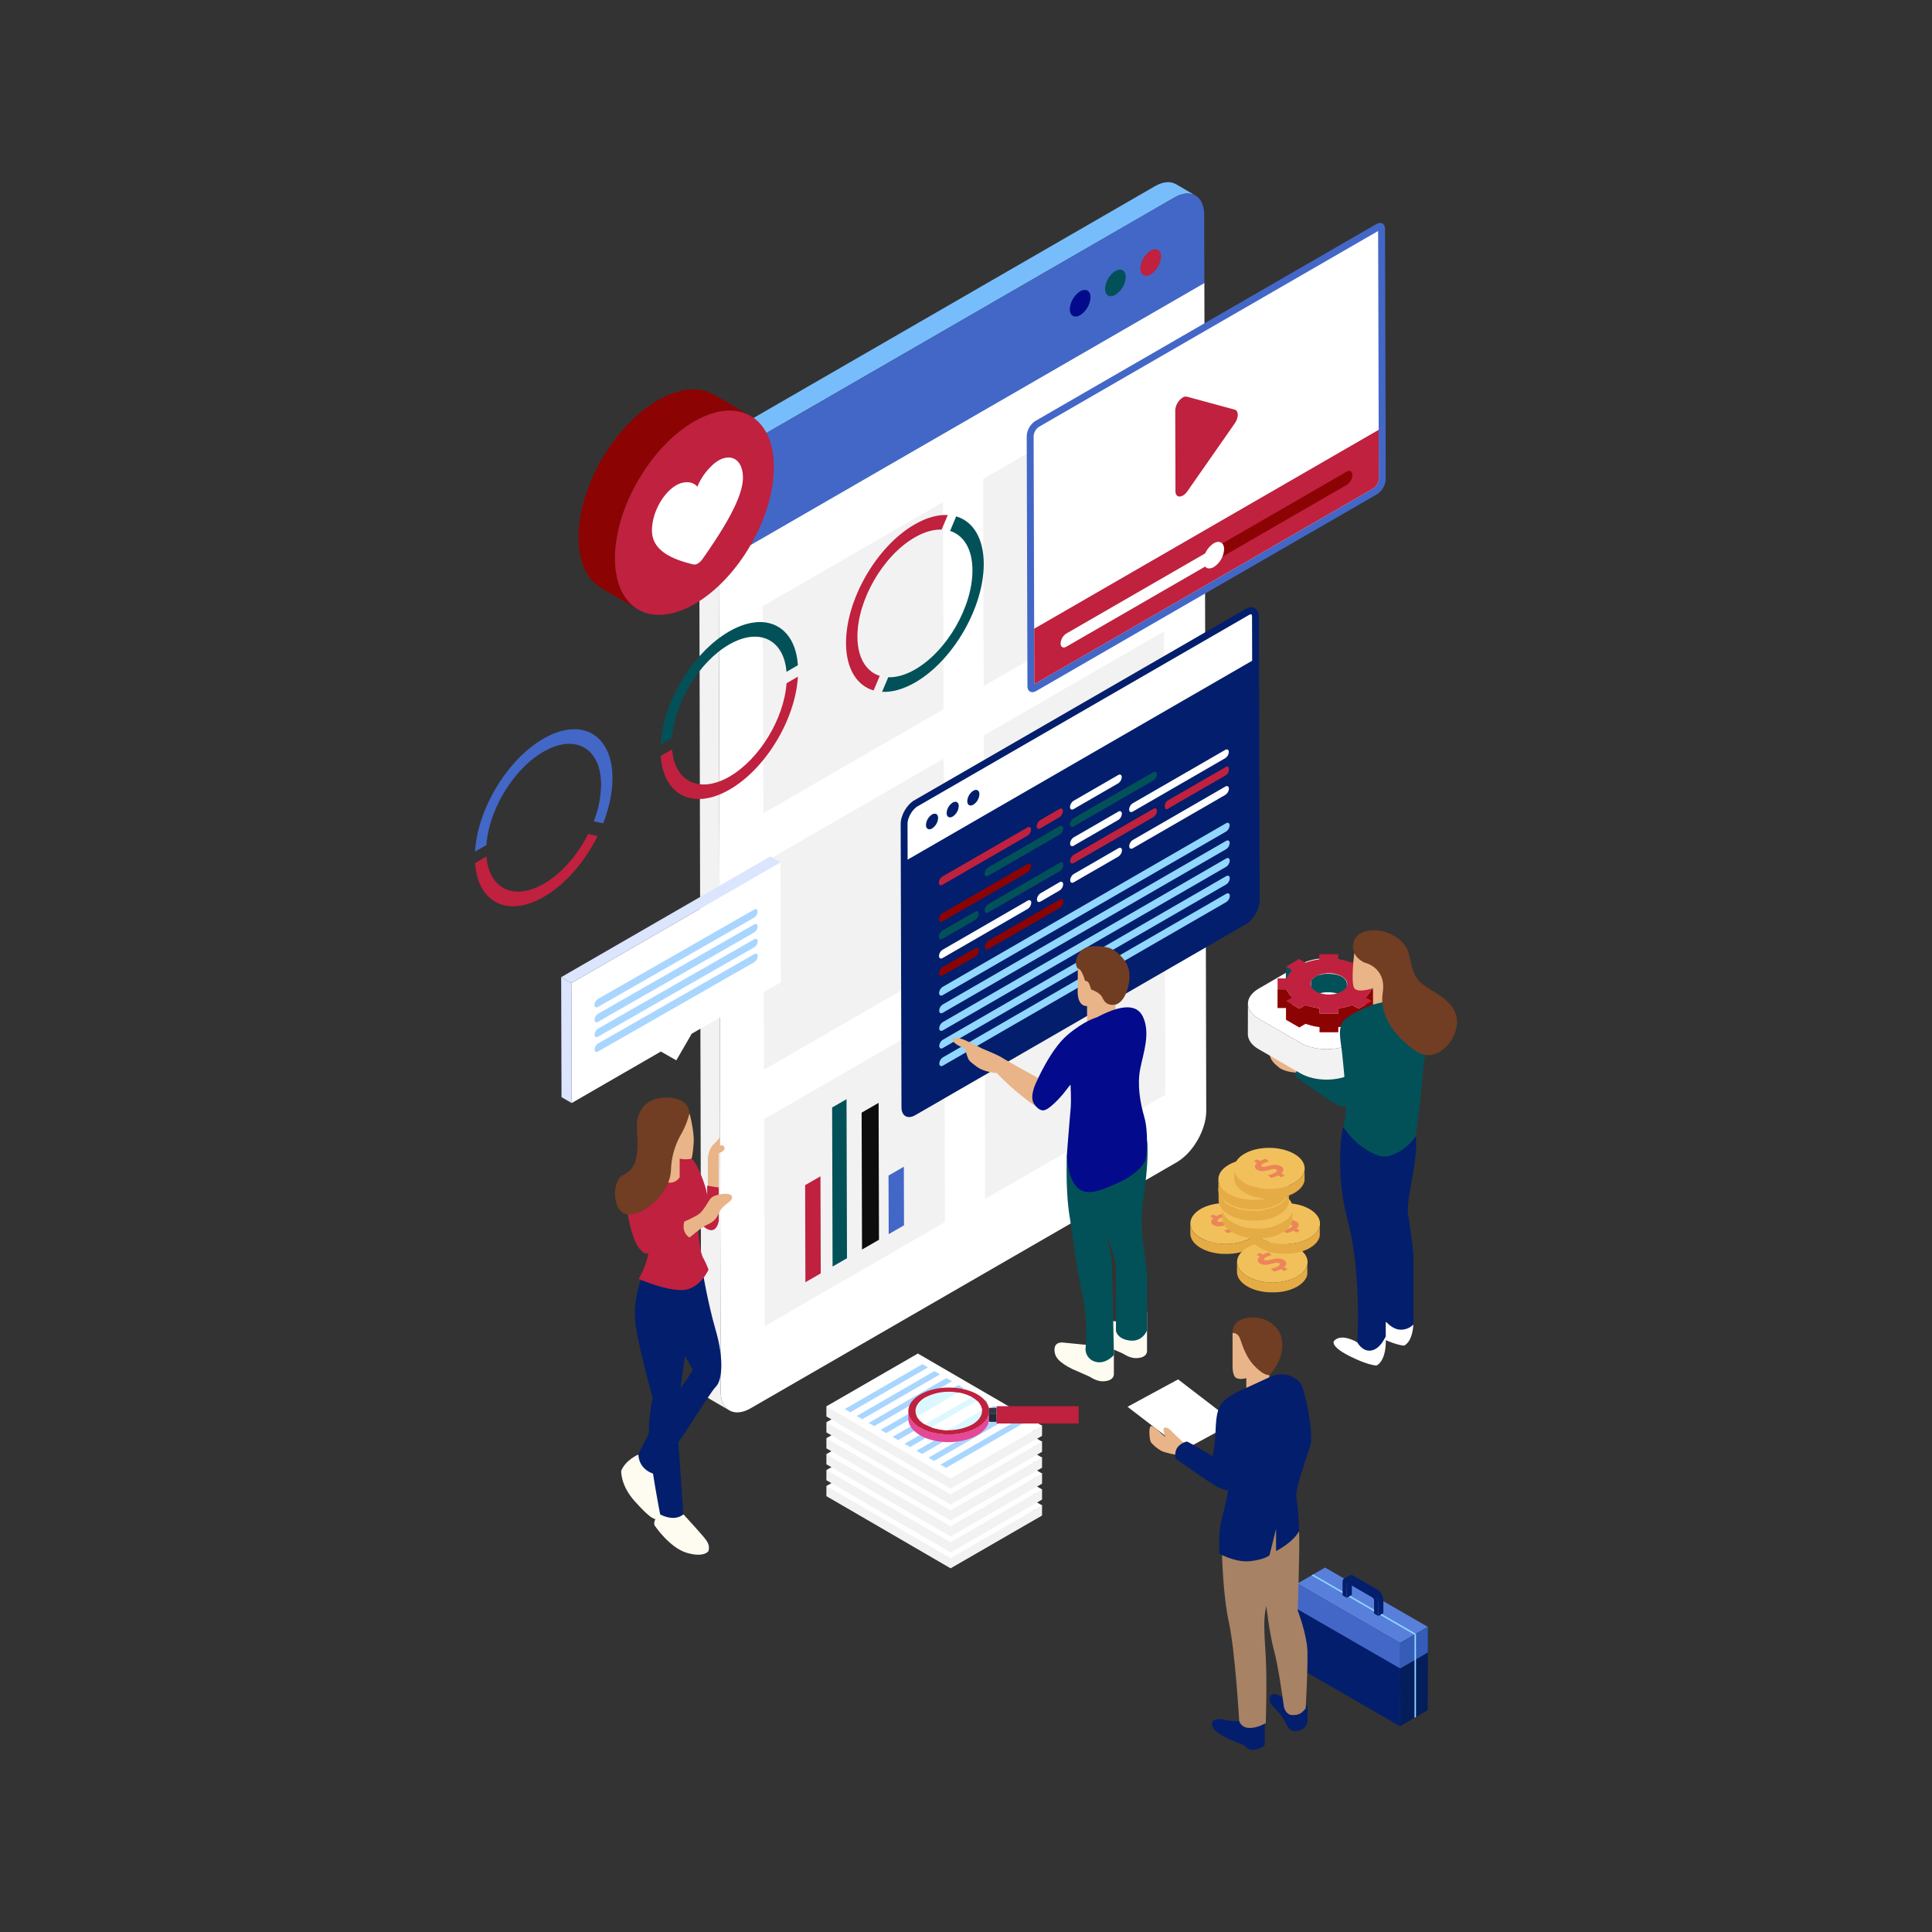 <svg id="Layer_1" data-name="Layer 1" xmlns="http://www.w3.org/2000/svg" viewBox="0 0 1400 1400"><rect x="0" y="0" width="1400" height="1400" fill="#333333" stroke="none"/><defs><style>.cls-1{fill:#031e6c;}.cls-2{fill:#5880db;}.cls-3{fill:#041d5b;}.cls-4{fill:#92d7fe;}.cls-5{fill:#4367c7;}.cls-6{fill:#355db7;}.cls-7{fill:#f2f2f2;}.cls-8{fill:#fff;}.cls-9{fill:#77bdfb;}.cls-10{fill:#030a8c;}.cls-11{fill:#025159;}.cls-12{fill:#bf213e;}.cls-13{fill:#8c0303;}.cls-14{fill:#e9b488;}.cls-15{fill:#fefbf0;}.cls-16{fill:#713d22;}.cls-17{fill:#713d23;}.cls-18{isolation:isolate;}.cls-19{fill:#2cc4a7;}.cls-20{fill:#a78264;}.cls-21{fill:#dce5fe;}.cls-22{fill:#a9d6ff;}.cls-23{fill:#0d0d0d;}.cls-24{fill:#313747;}.cls-25{fill:#232935;}.cls-26{fill:#e54897;}.cls-27{fill:#dcf8ff;}.cls-28{fill:#e5ac45;}.cls-29{fill:#f2c05b;}.cls-30{fill:#ec8659;}</style></defs><title>web-development</title><polygon class="cls-1" points="940.11 1147.56 939.94 1207.84 1014.49 1250.88 1014.66 1190.6 940.11 1147.56"/><polygon class="cls-2" points="940.11 1147.56 960.18 1135.9 1034.73 1178.94 1014.66 1190.6 940.11 1147.56"/><polygon class="cls-3" points="1014.66 1190.6 1034.73 1178.94 1034.56 1239.22 1014.49 1250.88 1014.66 1190.6"/><polygon class="cls-4" points="951.53 1140.92 950.47 1141.54 1025.02 1184.58 1026.08 1183.96 951.53 1140.92"/><polygon class="cls-5" points="940.11 1147.56 940.06 1166.02 940.11 1166.01 1014.61 1209.02 1014.66 1190.6 940.11 1147.56"/><polygon class="cls-6" points="1014.66 1209.05 1034.68 1197.42 1034.73 1178.94 1014.66 1190.6 1014.61 1209.1 1014.66 1209.05"/><path class="cls-3" d="M1014.5,1247.56v3.32l0,0v-3.25Z"/><polygon class="cls-4" points="1025.02 1244.76 1026.08 1244.14 1026.08 1183.96 1025.02 1184.58 1025.02 1244.76"/><path class="cls-1" d="M994.5,1154.13a9.28,9.28,0,0,1,4.2,7.28l0,9.56-3-1.74,0-9.56a2.67,2.67,0,0,0-1.2-2.08l-17.42-10.06c-.66-.38-1.21-.07-1.21.69l0,9.56-3-1.74,0-9.56c0-2.67,1.9-3.75,4.23-2.41Z"/><path class="cls-1" d="M998.24,1152l-17.42-10.06a3,3,0,0,0-3-.29l-3.74,2.18a3,3,0,0,1,3,.29l2.48,1.43-3.35,2a.85.85,0,0,0-.35.77l0,9.56,3.75-2.18,0-9.55a1.09,1.09,0,0,1,.09-.47l14.8,8.55a9.28,9.28,0,0,1,4.2,7.28l0,9.56,3.74-2.18,0-9.56A9.26,9.26,0,0,0,998.24,1152Z"/><path class="cls-7" d="M522.22,1008.15l-1.49-649.46-14.1-8.19,1.5,649.46c0,6.82,2.42,11.62,6.3,13.87l14.1,8.19C524.65,1019.77,522.24,1015,522.22,1008.15Z"/><path class="cls-8" d="M520.73,358.69l.14,49.46L872.73,205l1.36,600c0,13.71-9.61,30.43-21.55,37.31L543.9,1020.52c-11.93,6.89-21.64,1.35-21.68-12.37Z"/><path class="cls-9" d="M858.64,196.81l-337.82,195-.09-33.16c0-13.72,9.6-30.43,21.54-37.32L850.91,143.18c6-3.47,11.44-3.79,15.37-1.5l-14.09-8.2c-3.93-2.28-9.37-2-15.38,1.51L528.17,313.18c-11.93,6.89-21.58,23.6-21.54,37.32l.14,49.46,14.1,8.19L872.73,205Z"/><path class="cls-5" d="M850.91,143.18c11.93-6.89,21.64-1.36,21.68,12.36l.14,49.47L520.87,408.15l-.14-49.46c0-13.72,9.6-30.43,21.54-37.32Z"/><path class="cls-10" d="M782.7,211.14c4.14-2.39,7.5-.46,7.52,4.29a16.46,16.46,0,0,1-7.47,12.93c-4.13,2.39-7.5.47-7.52-4.28A16.51,16.51,0,0,1,782.7,211.14Z"/><path class="cls-11" d="M808.24,196.4c4.14-2.39,7.5-.47,7.52,4.28a16.43,16.43,0,0,1-7.47,12.93c-4.14,2.39-7.51.48-7.52-4.27A16.48,16.48,0,0,1,808.24,196.4Z"/><path class="cls-12" d="M833.78,181.65c4.14-2.39,7.51-.47,7.52,4.29a16.46,16.46,0,0,1-7.47,12.93c-4.14,2.39-7.51.48-7.52-4.28A16.48,16.48,0,0,1,833.78,181.65Z"/><polygon class="cls-7" points="683.82 549.7 684.24 699.76 553.65 775.16 553.23 625.1 683.82 549.7"/><polygon class="cls-7" points="683.29 363.88 683.72 513.94 553.13 589.34 552.7 439.28 683.29 363.88"/><polygon class="cls-7" points="842.98 271.69 843.41 421.74 712.82 497.14 712.39 347.08 842.98 271.69"/><polygon class="cls-7" points="843.51 457.5 843.93 607.56 713.35 682.96 712.92 532.9 843.51 457.5"/><polygon class="cls-7" points="684.34 735.52 684.77 885.58 554.18 960.97 553.75 810.92 684.34 735.52"/><polygon class="cls-7" points="844.03 643.33 844.46 793.38 713.87 868.77 713.45 718.72 844.03 643.33"/><path class="cls-1" d="M902.23,441.49c5.53-3.19,10-.63,10,5.71l.58,205.26c0,6.35-4.45,14.09-10,17.28L663.24,808.09c-5.52,3.19-10,.63-10-5.72l-.58-205.26c0-6.34,4.44-14.07,10-17.26Z"/><path class="cls-8" d="M907.27,447.22a4.07,4.07,0,0,0-.4-2.09h-.15a4.28,4.28,0,0,0-2,.7L665.09,584.18c-4,2.3-7.48,8.34-7.46,12.92l.07,25.83L907.36,478.79Z"/><path class="cls-8" d="M887.89,570c1.45-.84,2.62-.17,2.62,1.49a5.75,5.75,0,0,1-2.6,4.52l-67,38.67c-1.44.83-2.61.16-2.62-1.5a5.73,5.73,0,0,1,2.61-4.51Z"/><path class="cls-8" d="M887.81,543.42c1.45-.84,2.62-.16,2.63,1.49a5.75,5.75,0,0,1-2.61,4.52l-67,38.68c-1.44.83-2.62.15-2.62-1.5a5.74,5.74,0,0,1,2.6-4.52Z"/><path class="cls-8" d="M810.39,614.69c1.44-.83,2.62-.17,2.63,1.5a5.79,5.79,0,0,1-2.61,4.51l-32.28,18.63c-1.44.83-2.61.17-2.62-1.49a5.75,5.75,0,0,1,2.61-4.52Z"/><path class="cls-12" d="M835.76,586.09c1.45-.84,2.62-.16,2.63,1.49a5.75,5.75,0,0,1-2.61,4.52l-57.69,33.31c-1.44.83-2.61.15-2.62-1.5a5.75,5.75,0,0,1,2.61-4.52Z"/><path class="cls-8" d="M767.77,639.29c1.45-.83,2.63-.16,2.63,1.5a5.73,5.73,0,0,1-2.61,4.51l-13.76,8c-1.45.83-2.62.17-2.62-1.49a5.74,5.74,0,0,1,2.6-4.52Z"/><path class="cls-4" d="M888.55,647.68c1.44-.83,2.62-.17,2.63,1.5a5.79,5.79,0,0,1-2.61,4.51L683.29,772.2c-1.44.83-2.61.17-2.62-1.49a5.75,5.75,0,0,1,2.61-4.52Z"/><path class="cls-11" d="M835.69,559.57c1.45-.84,2.62-.17,2.62,1.48a5.71,5.71,0,0,1-2.61,4.52L778,598.88c-1.44.83-2.62.16-2.62-1.5a5.72,5.72,0,0,1,2.6-4.51Z"/><path class="cls-4" d="M888.51,634.91c1.45-.84,2.63-.17,2.63,1.49a5.76,5.76,0,0,1-2.61,4.51L683.26,759.43c-1.45.83-2.62.16-2.62-1.49a5.72,5.72,0,0,1,2.6-4.52Z"/><path class="cls-4" d="M888.48,622.13c1.44-.83,2.62-.17,2.62,1.49a5.71,5.71,0,0,1-2.61,4.52L683.22,746.66c-1.44.83-2.61.16-2.62-1.5a5.75,5.75,0,0,1,2.6-4.51Z"/><path class="cls-13" d="M768,651.81c1.44-.83,2.61-.16,2.62,1.5a5.75,5.75,0,0,1-2.6,4.51l-51.71,29.85c-1.45.84-2.62.17-2.62-1.49a5.75,5.75,0,0,1,2.6-4.52Z"/><path class="cls-4" d="M888.44,609.36c1.44-.83,2.62-.17,2.63,1.49a5.76,5.76,0,0,1-2.61,4.52L683.19,733.88c-1.45.84-2.62.17-2.62-1.5a5.75,5.75,0,0,1,2.6-4.51Z"/><path class="cls-4" d="M888.4,596.59c1.45-.84,2.63-.17,2.63,1.49a5.78,5.78,0,0,1-2.61,4.52L683.15,721.11c-1.44.83-2.62.16-2.62-1.5a5.74,5.74,0,0,1,2.6-4.51Z"/><path class="cls-11" d="M767.87,625.28c1.45-.83,2.62-.16,2.62,1.5a5.75,5.75,0,0,1-2.6,4.52l-51.71,29.85c-1.44.83-2.61.16-2.62-1.5a5.73,5.73,0,0,1,2.61-4.51Z"/><path class="cls-13" d="M706.68,687.18c1.45-.83,2.62-.17,2.63,1.5a5.75,5.75,0,0,1-2.61,4.51l-23.59,13.62c-1.44.84-2.62.17-2.62-1.49a5.74,5.74,0,0,1,2.6-4.52Z"/><path class="cls-8" d="M744.67,652.64c1.44-.84,2.61-.17,2.62,1.5a5.73,5.73,0,0,1-2.61,4.5l-61.61,35.58c-1.44.83-2.61.16-2.62-1.5a5.73,5.73,0,0,1,2.61-4.51Z"/><path class="cls-11" d="M767.8,598.76c1.44-.83,2.61-.16,2.62,1.49a5.75,5.75,0,0,1-2.6,4.52l-51.71,29.85c-1.45.84-2.62.17-2.62-1.5a5.75,5.75,0,0,1,2.6-4.51Z"/><path class="cls-11" d="M706.61,660.65c1.45-.83,2.62-.16,2.62,1.5a5.74,5.74,0,0,1-2.61,4.52L683,680.29c-1.44.83-2.61.16-2.62-1.5a5.76,5.76,0,0,1,2.61-4.52Z"/><path class="cls-13" d="M744.59,626.11c1.45-.84,2.62-.16,2.62,1.5a5.74,5.74,0,0,1-2.6,4.51L683,667.69c-1.45.84-2.62.16-2.62-1.5a5.74,5.74,0,0,1,2.6-4.51Z"/><path class="cls-12" d="M744.52,599.59c1.44-.84,2.61-.17,2.62,1.5a5.73,5.73,0,0,1-2.61,4.5l-61.61,35.58c-1.44.83-2.61.16-2.62-1.5a5.73,5.73,0,0,1,2.61-4.51Z"/><path class="cls-8" d="M810.32,588.16c1.44-.83,2.62-.16,2.62,1.5a5.74,5.74,0,0,1-2.61,4.52l-32.27,18.63c-1.44.83-2.62.16-2.62-1.5a5.75,5.75,0,0,1,2.6-4.52Z"/><path class="cls-8" d="M810.24,561.64c1.44-.83,2.62-.17,2.63,1.5a5.79,5.79,0,0,1-2.61,4.51L778,586.28c-1.44.83-2.61.17-2.62-1.49a5.75,5.75,0,0,1,2.61-4.52Z"/><path class="cls-12" d="M888.37,555.71c1.16-.66,2.1-.12,2.1,1.21v1.19a4.64,4.64,0,0,1-2.09,3.63L846.18,586.1c-1.16.68-2.1.14-2.11-1.2v-1.19a4.63,4.63,0,0,1,2.09-3.63Z"/><path class="cls-12" d="M767.62,586.24c1.45-.83,2.62-.16,2.63,1.5a5.73,5.73,0,0,1-2.61,4.51l-13.77,8c-1.44.83-2.61.17-2.62-1.49a5.75,5.75,0,0,1,2.61-4.52Z"/><path class="cls-14" d="M751.1,802.11a189.54,189.54,0,0,1-28.82-24.54s-9.08-.55-14.58-4.68-5.5-4.4-6.32-6.33-2.2-6.87-2.2-6.87-6.6-2.2-8.53-5.23,3.58-2.75,7.7-1.1S712.1,760,712.1,760s11,4.4,14.31,6.6,31.35,17.61,31.35,17.61Z"/><path class="cls-15" d="M789.61,974.77s-12-1.13-19.11-1.88c0,0-6-1-6.36,4.56s3,9.66,12.73,14.52l12.74,5.61s4.82,3.36,9.31,3.36,7.85-1.49,8.23-4.86v-28.8Z"/><path class="cls-15" d="M813.64,958s-12-1.14-19.11-1.88c0,0-6-1-6.35,4.55s3,9.66,12.73,14.52l12.73,5.61s4.83,3.36,9.32,3.36,7.85-1.49,8.22-4.86V950.46Z"/><path class="cls-11" d="M776.85,837.52l-3.74-.74S772,862.21,775,880.9s4.87,35.91,9.35,57.22a132.24,132.24,0,0,1,2.25,39.27,9.53,9.53,0,0,0,7.1,9.35c7.48,2.24,13.47-4.86,13.47-4.86s-1.13-58.72-1.5-66.2-4.11-20.19-4.11-20.19a87.92,87.92,0,0,1,7.1,21.69V964.3s.75,6,10.1,7.11,12.44-7.48,12.44-7.48v-40s-1.41-12.78-3-24.53a105,105,0,0,1,.13-29.47c2-13.32,4.13-32.33,2.88-43.23C829.21,826.3,776.85,837.52,776.85,837.52Z"/><path class="cls-14" d="M781,701.77V716s-1.5,13.09,6.73,13.09v11.22h20.57V728l-17.58-29.17-9.83-2.62Z"/><path class="cls-16" d="M781,701.77s1.12,0,2.61,2.25a27.62,27.62,0,0,1,2.62,6.73s2.25-.38,3.37,3l1.12,3.36s6.36,1.87,8.23,6,4.86,5.61,9.35,4.86c0,0,4.48-.75,7.48-7.85s4.86-17.58-1.87-25.43-10.85-9-21.69-9S777.24,697.37,781,701.77Z"/><path class="cls-10" d="M794.56,737.3s-8.73,2.24-21.07,12.71-22.44,34-22.44,34-4.86,9.35-2.24,15c0,0,3,5.61,7.1,5.61s12.82-9.72,15.39-13.08,4.43-5.61,4.43-5.61.75,11.21,0,18.69-2.62,32.17-2.62,32.17.16,16.82,7.75,23.93,19.93.37,29.65-3.74,16.46-10.84,18.7-14.58,3-22.44,0-32.91-5.24-23.19-3-34.78,7.48-25.43,2.24-37.4S808.82,729.85,794.56,737.3Z"/><path class="cls-1" d="M675.38,590.23c2.42-1.39,4.39-.27,4.4,2.52a9.64,9.64,0,0,1-4.37,7.57c-2.43,1.4-4.4.28-4.41-2.5A9.64,9.64,0,0,1,675.38,590.23Z"/><path class="cls-1" d="M690.34,581.6c2.43-1.4,4.4-.28,4.41,2.51a9.65,9.65,0,0,1-4.38,7.57c-2.42,1.4-4.4.28-4.4-2.5A9.62,9.62,0,0,1,690.34,581.6Z"/><path class="cls-1" d="M705.31,573c2.42-1.4,4.4-.28,4.4,2.51a9.62,9.62,0,0,1-4.37,7.57c-2.43,1.4-4.4.28-4.41-2.5A9.61,9.61,0,0,1,705.31,573Z"/><path class="cls-12" d="M578.2,490.32C576.44,521.09,555,557,528.63,572.18s-47.94,4.2-49.87-24.45L487,543c1.9,23.43,19.81,32.33,41.59,19.76s39.59-42.1,41.35-67.64Z"/><path class="cls-11" d="M528.3,457.61c26.33-15.19,48-4.19,49.88,24.45l-8.26,4.76c-1.89-23.43-19.81-32.33-41.59-19.76S488.75,509.16,487,534.7l-8.25,4.77C480.5,508.7,502,472.81,528.3,457.61Z"/><path class="cls-12" d="M662.81,380c8.7-5,16.88-7.18,24-6.79l-4.47,10.55c-5.82-.2-12.47,1.61-19.52,5.68-23,13.28-41.57,45.46-41.5,71.87,0,15.35,6.39,25.37,16.19,28.47l-4.46,10.56c-12.07-3.51-19.9-15.6-20-34.28C613,434.39,635.28,395.85,662.81,380Z"/><path class="cls-11" d="M692.87,374.18c12.07,3.51,19.9,15.6,20,34.28.09,31.63-22.15,70.16-49.68,86.06-8.71,5-16.89,7.18-24,6.79l4.46-10.55c5.83.2,12.47-1.61,19.53-5.69,23-13.27,41.57-45.45,41.49-71.87,0-15.35-6.38-25.36-16.19-28.46Z"/><path class="cls-12" d="M352.51,620.63c1.9,23.42,19.81,32.33,41.59,19.75,13-7.48,24.52-21,32.12-36l6.82,1.43c-9.1,18.42-23.14,35-38.91,44.07-26.33,15.2-47.95,4.2-49.87-24.44Z"/><path class="cls-5" d="M393.8,535.27c27.53-15.89,49.92-3.13,50,28.5,0,10.54-2.42,21.85-6.72,32.83l-6.82-1.43a75.36,75.36,0,0,0,5.32-26.65c-.07-26.42-18.77-37.08-41.76-23.8-21.78,12.57-39.59,42.1-41.34,67.64l-8.26,4.76C346,586.35,367.48,550.47,393.8,535.27Z"/><path class="cls-14" d="M523.06,830l-1.45-.08v-6.14s0,1.08-4.33,5.24-4.35,10.83-4.35,10.83v23l7.89-1.63V835.55s3.37-.87,4.07-2.8l0-.06A2,2,0,0,0,523.06,830Z"/><path class="cls-15" d="M462.61,1054s-9.09,3.7-12.45,11.77c0,0-.73,10.43,9.9,22.21s15,14.92,18.86,12-1.85-24.42-1.85-24.42l-3-10.77Z"/><path class="cls-15" d="M492.66,1096l2.58,1.34s11.11,12.12,14.47,16.15,4.71,6.4,3.7,10.44c0,0-3,5-15.62,1.34s-23.41-19.85-23.41-19.85-2-3.7,4-8.08Z"/><path class="cls-1" d="M509,920.7s4,23.89,9.76,43.74,4.71,35.67,0,40.38-23.56,36.68-29.61,43.07-13.8,20.53-13.8,20.53-12.11-2-12.78-14.47c0,0,11.75-25.41,24.72-41S502,992.37,502,992.37s-17.28-27.72-19.85-43.74,5.21-24.23,5.21-24.23Z"/><path class="cls-1" d="M464.49,927.42s-6.26,15.49-3.9,32.65S473,1013,473,1013a116.73,116.73,0,0,0-2.36,35.92c1.95,18.69,7.74,48.45,7.74,48.45s9.76,5.72,16.82,0c0,0-4.71-65.95-5-73.69a43.28,43.28,0,0,1,2.46-15.14s6.29-39.7,4.94-45.76-8.41-42.06-8.41-42.06Z"/><path class="cls-12" d="M490.2,837.69s7.48-1.45,11,1.92,6.52,10.55,8.88,17.38,2.36,9.53,2.36,9.53v-7.4s5,1,8.41,1.35v24.22s-1,7.07-5.72,6.73-9.59-7.4-9.59-7.4.84,21.54,3.87,27.26a64.42,64.42,0,0,1,4,8.75s-6.39,14.8-19.51,14.8-31-8.08-31-8.08,6.26-11.44,6.83-18.84c0,0-1.78,2.69-6.83-3.7s-10.57-29.73-8.75-42.73c0,0,1.34-7.59,17.5-16.49C471.69,845,490.08,846.76,490.2,837.69Z"/><path class="cls-14" d="M499.62,896.79s7-5.77,10.27-7.94,8-2.54,10.93-9.58,10.19-8.13,9.65-11.93-10.84-2.16-14.27,0-5.06,10-11.57,13.59-8.67,4.12-8.67,4.12S493.16,892.45,499.62,896.79Z"/><path class="cls-14" d="M499.62,806.63s3.7,13.46,3,22.21-1.48,10.77-1.48,10.77a20.87,20.87,0,0,1-8.62,0v13.45s-3,5.05-8.75,3.71S471.69,845,471.69,845a15.63,15.63,0,0,0,5.05-13.18s-5.39,1.07-6.73-6,3.36-7.74,7.4-2.69C477.41,823.12,495.58,817.06,499.62,806.63Z"/><path class="cls-17" d="M499.57,806.84l.05-.21a10.94,10.94,0,0,0-6.73-9.42c-6.73-3-21.2-3.37-27.59,6s-2.69,17.39-3.37,28.55-3,15.87-10.77,19.91-7.73,26.92,3.37,28.26,31.14-14.13,31.72-32.64a55.29,55.29,0,0,1,7.21-25.22A59.42,59.42,0,0,0,499.57,806.84Z"/><path class="cls-5" d="M997.27,162.41c3.52-2,6.37-.4,6.38,3.64l.51,181.12a14,14,0,0,1-6.34,11L750.9,500.71c-3.51,2-6.36.4-6.38-3.64L744,316a14,14,0,0,1,6.34-11Z"/><path class="cls-8" d="M749,315.94a9.18,9.18,0,0,1,3.84-6.64l245.8-141.91.51,179.8a9,9,0,0,1-3.84,6.63L749.52,495.74Z"/><path class="cls-12" d="M749.41,455.59l.11,40.15,245.8-141.92a9,9,0,0,0,3.84-6.63l-.1-35.73Z"/><path class="cls-12" d="M857,288.08a4.24,4.24,0,0,1,3.19-.61l34.53,9.37c2.93.79,2.94,5.81,0,10L860.41,356a10.35,10.35,0,0,1-3.19,3.06c-2.79,1.62-5.42.59-5.43-3.08l-.08-29.26-.08-29.26A11.88,11.88,0,0,1,857,288.08Z"/><path class="cls-13" d="M975.82,341.81c2.31-1.33,4.18-.26,4.18,2.39a9.15,9.15,0,0,1-4.15,7.19L772.75,468.65c-2.3,1.33-4.18.27-4.19-2.38a9.19,9.19,0,0,1,4.16-7.2Z"/><path class="cls-8" d="M883.53,400.68a3.23,3.23,0,0,0-4.84-2.79l-106,61.18a9.19,9.19,0,0,0-4.16,7.2c0,2.65,1.89,3.71,4.19,2.38l107.3-61.95a7,7,0,0,0,3.48-6Z"/><path class="cls-8" d="M879.53,393.7c4.13-2.39,7.49-.48,7.5,4.27a16.39,16.39,0,0,1-7.45,12.91c-4.13,2.39-7.49.47-7.5-4.27A16.39,16.39,0,0,1,879.53,393.7Z"/><path class="cls-14" d="M987.66,759s-8.23-.33-12.45-3.73-6.12-5.49-6.9-10.23,1.45-7.39,3.12-7.81,6,6.87,7.73,7.27-1.31-3.61.91-5.09,7.8,7.93,16.57,13.74S987.66,759,987.66,759Z"/><path class="cls-14" d="M939.21,777.24s-8.24-.34-12.46-3.74-6.12-5.49-6.9-10.23,1.45-7.39,3.12-7.8,6,6.86,7.73,7.26-1.31-3.61.91-5.09,7.8,7.93,16.57,13.75S939.21,777.24,939.21,777.24Z"/><path class="cls-11" d="M972.69,741s-3.28,8.41-5.21,22.87l-1.93,14.46-16.69-9.66s-10.3,2.47-10,11.58c0,0,18.09,13,24.06,16.6s9.72,7.79,14.81,2,9.34-25.1,9.22-27.46S972.69,741,972.69,741Z"/><g class="cls-18"><path class="cls-8" d="M1010.21,716.42c10.45,6,10.5,15.8.12,21.84L980.2,755.77c-10.38,6-27.25,6-37.7,0l-30.33-17.51c-10.44-6-10.5-15.81-.12-21.84l30.13-17.51c10.38-6,27.26-6,37.7,0Z"/><path class="cls-7" d="M1010.33,738.26,980.2,755.77c-10.38,6-27.25,6-37.7,0l-30.33-17.51c-5.25-3-7.88-7-7.87-11l-.06,22.06c0,4,2.61,8,7.87,11l30.33,17.51c10.44,6,27.32,6,37.7,0l30.13-17.51c5.16-3,7.74-6.92,7.75-10.85l.06-22.06C1018.07,731.34,1015.49,735.26,1010.33,738.26Z"/></g><path class="cls-8" d="M988.43,971.65l-4.88,1.08s-11.4-7.05-16.82-1.08c0,0-3.44,3.58,10.85,10.85,13.85,7,19.85,7,19.85,7s7.65-2.63,6.74-21.16h-11.4Z"/><polygon class="cls-19" points="993.96 700.51 989.38 703.17 989.34 716.78 993.92 714.12 993.96 700.51"/><polygon class="cls-11" points="936.41 703.17 931.8 700.51 931.76 714.12 936.37 716.78 936.41 703.17"/><path class="cls-11" d="M949.66,726.08a1.1,1.1,0,0,1,0-.18l0-.2c0-.05,0-.11,0-.17a1.05,1.05,0,0,1,0-.19,1.21,1.21,0,0,1,.05-.18l.06-.19a.87.87,0,0,1,.07-.17,1.19,1.19,0,0,1,.08-.2.89.89,0,0,1,.08-.17l.1-.2.09-.16.15-.24.09-.14.19-.26.08-.11c.11-.13.22-.27.34-.4a.94.94,0,0,0,.1-.1l.3-.3.15-.14.19-.16.18-.15.21-.17.2-.15.22-.15.21-.15.25-.15.3-.19.61-.33.18-.09.5-.23.16-.08.67-.27.11,0,.58-.2.24-.08.32-.1.28-.08.33-.08.28-.07.34-.08.28-.06.35-.07.26,0q.38-.08.75-.12l.11,0,.66-.08.26,0,.42,0h.27l.45,0h1.56c.42,0,.85,0,1.27.07h0c.42,0,.85.08,1.27.14l.11,0,.53.08.23,0,.41.08.21.05.45.1.24.06.41.11.22.06.63.2.11,0,.7.26.15.06.88.38.08,0,.88.46c2.61,1.51,3.92,3.5,3.91,5.48l0-13.61c0-2-1.3-4-3.92-5.48-.28-.16-.57-.31-.87-.46l-.08,0c-.29-.14-.58-.26-.88-.38l-.08,0-.07,0-.7-.26-.11,0-.63-.2-.1,0-.12,0-.41-.11-.24-.06-.45-.1-.17,0h0l-.41-.08-.23,0-.53-.08-.1,0h0c-.42-.06-.85-.11-1.28-.14h0c-.42,0-.84-.06-1.26-.07h-1.56l-.45,0h-.27l-.43,0h-.25l-.66.08-.11,0q-.37,0-.75.12H959l-.19,0-.35.06-.28.07-.34.07-.28.07-.33.09-.28.08-.32.1-.14,0-.1,0-.32.11,0-11.19,0-3.76L956,705v1.34l-.24.09-.12,0-.66.27-.17.08-.49.23-.18.09-.61.33-.16.1-.15.09-.24.15-.21.15-.22.15-.2.15-.21.16-.18.16-.19.16-.08.07a.46.46,0,0,0-.07.07l-.3.3-.1.1c-.12.13-.23.27-.34.4l0,0-.06.09-.19.26-.1.14-.14.24,0,.06s0,.07-.05.1a1.24,1.24,0,0,0-.1.2,1.19,1.19,0,0,0-.08.16l-.09.21,0,.09,0,.08-.06.19-.06.17c0,.07,0,.13,0,.2l0,.1s0,.05,0,.07l0,.2a1.1,1.1,0,0,0,0,.18c0,.06,0,.13,0,.2a.37.37,0,0,1,0,.11v.12l0,13.61c0-.08,0-.15,0-.23S949.65,726.14,949.66,726.08Z"/><path class="cls-13" d="M993.63,716.88c-.09.23-.19.46-.29.69l-.05.11c-.1.22-.21.44-.32.66a.75.75,0,0,0-.07.12c-.12.23-.25.45-.39.68v0c-.14.21-.28.43-.43.64l-.1.14c-.15.21-.3.42-.47.63l-.12.14-.43.51c-.05.07-.11.13-.17.2s-.31.34-.48.5l-.12.14c-.22.22-.45.44-.69.65l0,5.35-5,2.88-4.61-2.66c-.5.19-1,.36-1.51.52l-.48.16-.83.24a5.08,5.08,0,0,1-.52.15l-.86.23-.51.13-1,.23-.39.09-1.39.27-.86.14-.43.07-1.3.19v3.76H956.27l0-3.76-1-.14-.94-.15-.51-.08-1.09-.21-.34-.07c-.5-.1-1-.21-1.49-.33l-.4-.1-1.1-.29-.48-.14-1-.3-.43-.14c-.46-.15-.91-.3-1.36-.47l-4.58,2.66L936.5,728l0-5.3a16.43,16.43,0,0,1-3.5-4.32,12.12,12.12,0,0,1-.71-1.51h-6.49l-.05-7.88,0,13.61,0,7.88h6.14l0,8.5,9.64,5.56,4.58-2.66c.45.17.9.32,1.36.48l.44.13,1,.3.24.07.25.07,1.09.29.4.1,1.49.34h0l.29.05,1.09.21.51.08c.31.06.63.11.94.15l.26,0,.71.1,0,3.76h13.6V744.3l1.26-.17.43-.08.82-.13h0c.47-.08.93-.18,1.39-.27l.39-.09,1-.23.51-.13.86-.22.53-.15.82-.25.29-.09.19-.07c.51-.16,1-.33,1.51-.52l4.61,2.66,9.58-5.56,0-8.5h6l0-13.61Z"/><path class="cls-12" d="M993.63,716.88h6.49l0-7.88h-6.5a15.47,15.47,0,0,0-4.2-5.83l4.58-2.66-9.65-5.57-4.57,2.66a46.29,46.29,0,0,0-10.1-2.42l0-3.76H956l0,3.76A45.8,45.8,0,0,0,946,697.6l-4.61-2.66-9.58,5.57,4.61,2.66a15.06,15.06,0,0,0-4.14,5.83h-6.5l.05,7.88h6.49a15.4,15.4,0,0,0,4.21,5.83l-4.58,2.66,9.64,5.57,4.58-2.66a46.06,46.06,0,0,0,10.09,2.42l0,3.76h13.6l0-3.76a45.75,45.75,0,0,0,10.07-2.42l4.61,2.66,9.58-5.57-4.61-2.66A15.28,15.28,0,0,0,993.63,716.88Zm-21.26,1.5c-5.17,3-13.58,3-18.78,0s-5.23-7.87-.06-10.88,13.57-3,18.77,0S977.53,715.37,972.37,718.38Z"/><path class="cls-8" d="M1008.44,957.16l-4.88,1.09s-11.39-7-16.82-1.09c0,0-3.43,3.58,10.85,10.86,13.85,7.05,19.85,7.05,19.85,7.05s7.65-2.63,6.74-21.16h-11.39Z"/><path class="cls-1" d="M980.17,815.92l-6.93.54s-6.63,29.84,3.46,68.37,6.85,87.9,6.85,87.9,3.25,6,8.68,6,9.22-4.88,11.94-10.31V957.54s4.88,6,10.85,6a12.66,12.66,0,0,0,9.22-3.8V909.25s-1.62-16.82-3.79-28.22,7.59-39.61,5.42-57.52C1025.87,823.51,998,809.4,980.17,815.92Z"/><path class="cls-14" d="M981.38,690.57s-2.72,21.7,0,25.5,13.56,0,13.56,0V728s3.8,4.88,8.68,3.26,8.69-6.52,8.69-6.52V704.14Z"/><path class="cls-11" d="M994.94,728s-19,7-22.25,13-1.08,12.89,0,23.54,4.89,44.29.55,51.89c0,0,6.51,10.31,16.28,16.28s14.1,7,22.79,2.71a37.86,37.86,0,0,0,13.56-11.94s10.31-73.25,5.43-86.82-8.36-13.07-19-11.94A98.79,98.79,0,0,0,994.94,728Z"/><path class="cls-11" d="M1021.15,722.82s-3.29,8.41-5.21,22.87L1014,760.14l-16.69-9.65s-10.3,2.47-10,11.58c0,0,18.1,13,24.07,16.6s9.72,7.79,14.81,2,9.34-25.1,9.22-27.47S1021.15,722.82,1021.15,722.82Z"/><path class="cls-17" d="M989,697.62s-5.42-2.17-7.59-7-1.63-14.65,10.85-16.28,24.42,6,27.67,14.11,2.17,15.52,8.69,22.68,26,12.59,27.13,27.78-15.2,32-28.76,23.34-27.85-24.44-25-42.88S989,697.62,989,697.62Z"/><polygon class="cls-8" points="853.7 999.55 817.05 1019.41 857.81 1050.71 894.46 1030.84 853.7 999.55"/><path class="cls-14" d="M851.64,1054.07a64.47,64.47,0,0,1-8.87-2.18c-3.16-1.18-8.51-5.73-9.1-7.51s-1.39-9.11,0-10.69,6.52,4,8.6,5.74l2.08,1.78s-1.58-4.75-1.18-5.94,2.77-1.38,5.54,1.59,10.09,9.49,10.09,9.49Z"/><path class="cls-1" d="M899.9,1245.7,898,1247a28,28,0,0,1-9.64-.64c-5.14-1.29-10.92-1-10,3.85s9.32,8.68,12.85,10.28,10.6,3.86,11.57,5.14,2.57,3.22,8,1.93,5.7-3.53,5.7-3.53V1244.1Z"/><path class="cls-1" d="M931.39,1230.6s-6.43-3.21-8.68-2.89-4.81,3.86,0,9,6.75,7.39,8.68,11.24,3.21,6.75,7.71,6.43a13.07,13.07,0,0,0,3.72-.88,7.36,7.36,0,0,0,4.68-6.88v-10.26l-13.76-6.4Z"/><path class="cls-20" d="M887.05,1122l-1.48,4.89s.52,28.53,5,49.09,7.39,71,7.39,71,1,4.82,7.06,5.14,12.21-3.53,12.21-3.53,1-29.88,0-47.55-2-28.27.43-37.27c0,0,2.14,19.6,5.36,31.48s6.1,32.77,7.39,41.77c0,0,1.28,5.78,6.1,5.78s6.43-1,9.64-4.82c0,0,1.6-28.59,1.28-41.12s-7.07-29.88-7.07-29.88,1.61-45.27,1-57.51-22.17-20.88-22.17-20.88Z"/><path class="cls-14" d="M893.16,965.88v23.45s-.32,8,2.89,9.32,7.07,0,7.07,0v7.06s9.31,1.93,16.7-3.53v-7.39L908.26,971S896.37,963.63,893.16,965.88Z"/><path class="cls-1" d="M903.12,1005.71s-10.28,3.86-16.39,9.64-5.46,16.71-6.1,25.38a110.63,110.63,0,0,1-1.93,14.46s-16.71-10-18.63-10.6c0,0-10.61,2.25-8,12.53,0,0,12.86,9,19.92,13.81s13.5,9,18,9c0,0-1.6,9-4.49,19.92s-1.93,26-1.93,26,11.57,6.43,21.85,5.46,14.45-4.18,14.45-4.18l4.82-19.27v16.06s11.89-5.78,16.71-14.46c0,0-.64-18-1.93-24.09s7.39-28.92,10-37.91-3.53-37.59-6.1-43.37-12.85-11.25-23.46-6.11Z"/><path class="cls-17" d="M893.16,965.88a9.46,9.46,0,0,1,4.5-8.68c5.14-3.21,14.45-3.53,20.88,0s11.24,8.68,10.6,19.6-9.32,19.6-9.32,19.6-3.53,1-10.92-6.75-9.15-17.71-10.92-20.88A5.25,5.25,0,0,0,893.16,965.88Z"/><polygon class="cls-8" points="565.61 624.86 565.86 711.77 501.23 749.09 490.09 768.37 478.89 761.98 414.26 799.3 414.01 712.39 565.61 624.86"/><polygon class="cls-21" points="414.26 799.3 406.89 795.02 406.64 708.11 414.01 712.39 414.26 799.3"/><polygon class="cls-21" points="414.01 712.39 406.64 708.11 558.25 620.58 565.61 624.86 414.01 712.39"/><path class="cls-22" d="M433.33,740.45l113.19-64.76a5.58,5.58,0,0,0,2.51-4.34c0-1.61-1.13-2.26-2.52-1.47L433.34,734.63a5.59,5.59,0,0,0-2.53,4.35C430.81,740.59,431.94,741.24,433.33,740.45Z"/><path class="cls-22" d="M433.3,729.69l113.17-64.75a5.58,5.58,0,0,0,2.53-4.35c0-1.6-1.13-2.26-2.53-1.46L433.29,723.88a5.58,5.58,0,0,0-2.51,4.35C430.78,729.83,431.91,730.48,433.3,729.69Z"/><path class="cls-22" d="M433.36,751.21l113.17-64.75a5.59,5.59,0,0,0,2.53-4.35c0-1.61-1.13-2.26-2.52-1.47L433.37,745.39a5.58,5.58,0,0,0-2.53,4.35C430.84,751.35,432,752,433.36,751.21Z"/><path class="cls-22" d="M546.57,691.4,433.38,756.16a5.58,5.58,0,0,0-2.51,4.34c0,1.6,1.13,2.26,2.52,1.46l113.19-64.75a5.58,5.58,0,0,0,2.51-4.35C549.09,691.26,548,690.61,546.57,691.4Z"/><polygon class="cls-12" points="594.54 852.39 594.74 922.74 583.63 929.15 583.43 858.81 594.54 852.39"/><polygon class="cls-11" points="613.43 796.5 613.76 911.76 603.31 917.79 602.99 802.53 613.43 796.5"/><polygon class="cls-23" points="636.67 799.18 636.95 898.37 624.65 905.47 624.37 806.28 636.67 799.18"/><polygon class="cls-5" points="654.97 845.44 655.09 887.9 643.98 894.31 643.86 851.86 654.97 845.44"/><polygon class="cls-7" points="607.73 1078.46 607.61 1079.1 665.11 1045.91 748.76 1094.52 752.78 1091.19 755.11 1090.56 755.11 1098.21 688.84 1136.47 598.84 1084.17 598.84 1076.81 607.73 1078.46"/><polygon class="cls-8" points="598.84 1076.81 688.84 1129.11 755.11 1090.85 665.11 1038.55 598.84 1076.81"/><polygon class="cls-22" points="681.46 1119.07 737.79 1086.55 741.83 1088.89 685.5 1121.41 681.46 1119.07"/><polygon class="cls-22" points="672.8 1114.03 729.13 1081.51 733.16 1083.85 676.83 1116.38 672.8 1114.03"/><polygon class="cls-22" points="664.13 1108.99 720.46 1076.47 724.49 1078.82 668.16 1111.34 664.13 1108.99"/><polygon class="cls-22" points="655.46 1103.96 711.79 1071.43 715.82 1073.78 659.49 1106.3 655.46 1103.96"/><polygon class="cls-22" points="646.79 1098.92 703.12 1066.4 707.16 1068.74 650.83 1101.26 646.79 1098.92"/><polygon class="cls-22" points="638.13 1093.88 694.45 1061.36 698.49 1063.7 642.16 1096.23 638.13 1093.88"/><polygon class="cls-22" points="629.46 1088.84 685.78 1056.32 689.82 1058.67 633.49 1091.19 629.46 1088.84"/><polygon class="cls-22" points="620.79 1083.81 677.12 1051.29 681.15 1053.63 624.82 1086.15 620.79 1083.81"/><polygon class="cls-22" points="616.15 1081.12 612.12 1078.77 668.45 1046.25 672.48 1048.59 616.15 1081.12"/><polygon class="cls-7" points="607.73 1066.91 607.61 1067.56 665.11 1034.36 748.76 1082.97 752.78 1079.64 755.11 1079.02 755.11 1086.66 688.84 1124.93 598.84 1072.62 598.84 1065.26 607.73 1066.91"/><polygon class="cls-8" points="598.84 1065.26 688.84 1117.57 755.11 1079.3 665.11 1027 598.84 1065.26"/><polygon class="cls-22" points="681.46 1107.52 737.79 1075 741.83 1077.34 685.5 1109.87 681.46 1107.52"/><polygon class="cls-22" points="672.8 1102.48 729.13 1069.96 733.16 1072.31 676.83 1104.83 672.8 1102.48"/><polygon class="cls-22" points="664.13 1097.45 720.46 1064.92 724.49 1067.27 668.16 1099.79 664.13 1097.45"/><polygon class="cls-22" points="655.46 1092.41 711.79 1059.89 715.82 1062.23 659.49 1094.75 655.46 1092.41"/><polygon class="cls-22" points="646.79 1087.37 703.12 1054.85 707.16 1057.2 650.83 1089.72 646.79 1087.37"/><polygon class="cls-22" points="638.13 1082.34 694.45 1049.81 698.49 1052.16 642.16 1084.68 638.13 1082.34"/><polygon class="cls-22" points="629.46 1077.3 685.78 1044.78 689.82 1047.12 633.49 1079.64 629.46 1077.3"/><polygon class="cls-22" points="620.79 1072.26 677.12 1039.74 681.15 1042.08 624.82 1074.61 620.79 1072.26"/><polygon class="cls-22" points="616.15 1069.57 612.12 1067.22 668.45 1034.7 672.48 1037.05 616.15 1069.57"/><polygon class="cls-7" points="607.73 1055.36 607.61 1056.01 665.11 1022.81 748.76 1071.42 752.78 1068.1 755.11 1067.47 755.11 1075.12 688.84 1113.38 598.84 1061.08 598.84 1053.72 607.73 1055.36"/><polygon class="cls-8" points="598.84 1053.72 688.84 1106.02 755.11 1067.76 665.11 1015.46 598.84 1053.72"/><polygon class="cls-22" points="681.46 1095.97 737.79 1063.45 741.83 1065.8 685.5 1098.32 681.46 1095.97"/><polygon class="cls-22" points="672.8 1090.94 729.13 1058.42 733.16 1060.76 676.83 1093.28 672.8 1090.94"/><polygon class="cls-22" points="664.13 1085.9 720.46 1053.38 724.49 1055.72 668.16 1088.25 664.13 1085.9"/><polygon class="cls-22" points="655.46 1080.86 711.79 1048.34 715.82 1050.68 659.49 1083.21 655.46 1080.86"/><polygon class="cls-22" points="646.79 1075.83 703.12 1043.3 707.16 1045.65 650.83 1078.17 646.79 1075.83"/><polygon class="cls-22" points="638.13 1070.79 694.45 1038.27 698.49 1040.61 642.16 1073.13 638.13 1070.79"/><polygon class="cls-22" points="629.46 1065.75 685.78 1033.23 689.82 1035.58 633.49 1068.1 629.46 1065.75"/><polygon class="cls-22" points="620.79 1060.71 677.12 1028.19 681.15 1030.54 624.82 1063.06 620.79 1060.71"/><polygon class="cls-22" points="616.15 1058.02 612.12 1055.68 668.45 1023.15 672.48 1025.5 616.15 1058.02"/><polygon class="cls-7" points="607.73 1043.82 607.61 1044.46 665.11 1011.27 748.76 1059.88 752.78 1056.55 755.11 1055.92 755.11 1063.57 688.84 1101.83 598.84 1049.53 598.84 1042.17 607.73 1043.82"/><polygon class="cls-8" points="598.84 1042.17 688.84 1094.47 755.11 1056.21 665.11 1003.91 598.84 1042.17"/><polygon class="cls-22" points="681.46 1084.43 737.79 1051.91 741.83 1054.25 685.5 1086.77 681.46 1084.43"/><polygon class="cls-22" points="672.8 1079.39 729.13 1046.87 733.16 1049.21 676.83 1081.73 672.8 1079.39"/><polygon class="cls-22" points="664.13 1074.35 720.46 1041.83 724.49 1044.18 668.16 1076.7 664.13 1074.35"/><polygon class="cls-22" points="655.46 1069.32 711.79 1036.8 715.82 1039.14 659.49 1071.66 655.46 1069.32"/><polygon class="cls-22" points="646.79 1064.28 703.12 1031.76 707.16 1034.1 650.83 1066.62 646.79 1064.28"/><polygon class="cls-22" points="638.13 1059.24 694.45 1026.72 698.49 1029.06 642.16 1061.59 638.13 1059.24"/><polygon class="cls-22" points="629.46 1054.2 685.78 1021.68 689.82 1024.03 633.49 1056.55 629.46 1054.2"/><polygon class="cls-22" points="620.79 1049.17 677.12 1016.65 681.15 1018.99 624.82 1051.51 620.79 1049.17"/><polygon class="cls-22" points="616.15 1046.47 612.12 1044.13 668.45 1011.61 672.48 1013.95 616.15 1046.47"/><polygon class="cls-7" points="607.73 1032.27 607.61 1032.92 665.11 999.72 748.76 1048.33 752.78 1045 755.11 1044.38 755.11 1052.02 688.84 1090.29 598.84 1037.98 598.84 1030.62 607.73 1032.27"/><polygon class="cls-8" points="598.84 1030.62 688.84 1082.93 755.11 1044.66 665.11 992.36 598.84 1030.62"/><polygon class="cls-22" points="681.46 1072.88 737.79 1040.36 741.83 1042.7 685.5 1075.22 681.46 1072.88"/><polygon class="cls-22" points="672.8 1067.85 729.13 1035.32 733.16 1037.67 676.83 1070.19 672.8 1067.85"/><polygon class="cls-22" points="664.13 1062.81 720.46 1030.29 724.49 1032.63 668.16 1065.15 664.13 1062.81"/><polygon class="cls-22" points="655.46 1057.77 711.79 1025.25 715.82 1027.59 659.49 1060.11 655.46 1057.77"/><polygon class="cls-22" points="646.79 1052.73 703.12 1020.21 707.16 1022.56 650.83 1055.08 646.79 1052.73"/><polygon class="cls-22" points="638.13 1047.7 694.45 1015.17 698.49 1017.52 642.16 1050.04 638.13 1047.7"/><polygon class="cls-22" points="629.46 1042.66 685.78 1010.14 689.82 1012.48 633.49 1045 629.46 1042.66"/><polygon class="cls-22" points="620.79 1037.62 677.12 1005.1 681.15 1007.44 624.82 1039.96 620.79 1037.62"/><polygon class="cls-22" points="616.15 1034.93 612.12 1032.58 668.45 1000.06 672.48 1002.41 616.15 1034.93"/><polygon class="cls-7" points="607.73 1020.72 607.61 1021.37 665.11 988.17 748.76 1036.79 752.78 1033.46 755.11 1032.83 755.11 1040.48 688.84 1078.74 598.84 1026.44 598.84 1019.08 607.73 1020.72"/><polygon class="cls-8" points="598.84 1019.08 688.84 1071.38 755.11 1033.12 665.11 980.82 598.84 1019.08"/><polygon class="cls-22" points="681.46 1061.34 737.79 1028.81 741.83 1031.16 685.5 1063.68 681.46 1061.34"/><polygon class="cls-22" points="672.8 1056.3 729.13 1023.78 733.16 1026.12 676.83 1058.64 672.8 1056.3"/><polygon class="cls-22" points="664.13 1051.26 720.46 1018.74 724.49 1021.08 668.16 1053.61 664.13 1051.26"/><polygon class="cls-22" points="655.46 1046.22 711.79 1013.7 715.82 1016.05 659.49 1048.57 655.46 1046.22"/><polygon class="cls-22" points="646.79 1041.19 703.12 1008.66 707.16 1011.01 650.83 1043.53 646.79 1041.19"/><polygon class="cls-22" points="638.13 1036.15 694.45 1003.63 698.49 1005.97 642.16 1038.49 638.13 1036.15"/><polygon class="cls-22" points="629.46 1031.11 685.78 998.59 689.82 1000.93 633.49 1033.46 629.46 1031.11"/><polygon class="cls-22" points="620.79 1026.08 677.12 993.55 681.15 995.9 624.82 1028.42 620.79 1026.08"/><polygon class="cls-22" points="616.15 1023.38 612.12 1021.04 668.45 988.51 672.48 990.86 616.15 1023.38"/><path class="cls-24" d="M716.55,1020.16a10.83,10.83,0,0,1,.25,2.28,10.32,10.32,0,0,1-.28,2.29h5.65l0-4.57Z"/><polygon class="cls-25" points="716.52 1024.73 716.53 1030.34 722.19 1030.34 722.17 1024.73 716.52 1024.73"/><polygon class="cls-12" points="722.16 1025.91 722.18 1031.52 781.65 1031.52 781.63 1025.91 722.16 1025.91"/><polygon class="cls-12" points="722.2 1018.98 722.2 1020.16 722.17 1024.73 722.16 1025.91 781.63 1025.91 781.67 1018.98 722.2 1018.98"/><path class="cls-26" d="M687.41,1039.41c8.09,0,15.42-1.9,20.74-5,4.44-2.56,7.47-5.94,8.37-9.71a10.32,10.32,0,0,0,.28-2.29v5.62a10.3,10.3,0,0,1-.27,2.28c-.9,3.77-3.94,7.15-8.37,9.71-5.32,3.07-12.65,5-20.74,5-16.18,0-29.25-7.59-29.2-17v-5.62C658.16,1031.81,671.24,1039.41,687.41,1039.41Z"/><path class="cls-27" d="M670.54,1012.58c-4.37,2.53-7.09,6-7.11,9.86s2.66,7.34,7,9.86a37.46,37.46,0,0,0,34,0c4.37-2.52,7.09-6,7.11-9.86s-2.65-7.33-7-9.86a37.54,37.54,0,0,0-34,0Z"/><path class="cls-12" d="M658.22,1022.44c-.06,9.37,13,17,29.19,17,8.09,0,15.42-1.9,20.74-5,4.44-2.56,7.47-5.94,8.37-9.71a10.32,10.32,0,0,0,.28-2.29,10.83,10.83,0,0,0-.25-2.28c-1.88-8.29-14.11-14.68-28.95-14.68-8.09,0-15.42,1.9-20.74,5S658.24,1017.76,658.22,1022.44Zm5.21,0c0-3.85,2.74-7.33,7.11-9.86a37.56,37.56,0,0,1,34.05,0c4.34,2.53,7,6,7,9.86s-2.74,7.34-7.11,9.86a37.46,37.46,0,0,1-34,0C666.09,1029.78,663.41,1026.29,663.43,1022.44Z"/><path class="cls-8" d="M686.6,1036.37a37,37,0,0,1-11.87-2.09l33.27-19.2a10.32,10.32,0,0,1,3.57,6.88Z"/><path class="cls-8" d="M694.61,1009.1a30.76,30.76,0,0,1,9.71,3.34l-34.15,19.71a14.89,14.89,0,0,1-5.72-5.64Z"/><path class="cls-28" d="M913.7,887.15l0,.39c0,.11,0,.22,0,.34l-.06.38c0,.11-.05.22-.08.34a2.49,2.49,0,0,1-.09.37l-.09.34c0,.12-.08.24-.13.37l-.12.33c0,.13-.11.26-.17.39a3,3,0,0,1-.15.32l-.19.38-.18.31c-.08.15-.18.31-.28.46s-.11.18-.18.27a5.6,5.6,0,0,1-.36.49,1.77,1.77,0,0,1-.16.22c-.2.26-.43.52-.66.77l-.19.2c-.18.19-.38.38-.58.57a3.45,3.45,0,0,1-.28.26l-.37.33-.35.29-.4.31-.38.29-.43.3-.41.28-.46.29c-.2.12-.39.25-.6.36-.55.33-1.13.62-1.72.91l-.47.22c-.53.25-1.08.48-1.63.7l-.23.09c-.59.23-1.21.43-1.83.63l-1.32.37c-.33.1-.66.19-1,.27s-.94.21-1.42.31-.68.15-1,.21l-.43.06c-.58.1-1.17.18-1.77.26l-.52.06-1,.08c-.57.05-1.15.09-1.72.12l-1.11,0h-1.4l-1.17,0c-.44,0-.87,0-1.3-.07l-1.18-.09-1.28-.15-1.14-.16-1.35-.23-1.06-.22q-.81-.18-1.59-.39l-1-.27-.53-.17c-.53-.16-1-.34-1.56-.53L874,899c-.47-.18-.91-.38-1.36-.58-.22-.09-.45-.18-.66-.28-.65-.31-1.27-.63-1.88-1-3.46-2-5.74-4.43-6.81-7a8.92,8.92,0,0,1-.73-3.55l0,7.19c0,3.82,2.51,7.64,7.55,10.55.61.35,1.23.67,1.88,1,.21.1.44.19.66.28.38.17.75.35,1.15.51l.21.07.44.16c.51.19,1,.37,1.55.53l.54.17.36.11.66.16c.52.14,1.05.28,1.58.39l.43.11.64.11,1.35.23.54.1.6.06c.43.06.85.11,1.28.15l.61.07.57,0,1.3.07.64,0h2.62l.42,0c.57,0,1.15-.07,1.72-.11l.7-.05.33,0,.52-.06c.6-.07,1.19-.16,1.77-.25l.43-.07.21,0,.82-.17c.48-.1,1-.19,1.42-.3l1-.27c.44-.12.89-.24,1.32-.38l.28-.08c.53-.17,1-.36,1.55-.55l.23-.09c.55-.22,1.1-.45,1.63-.7l.47-.22c.59-.29,1.17-.58,1.72-.9l.32-.19.28-.18.46-.29.41-.28.43-.3.38-.29.4-.31.35-.29.37-.32c.05-.05.11-.09.15-.14l.13-.12c.2-.19.4-.39.58-.58l.19-.19q.35-.39.66-.78l0,0,.13-.18c.13-.17.25-.33.36-.5s.12-.18.18-.27.19-.3.28-.46l.08-.12.1-.19.19-.38a3,3,0,0,0,.15-.32c.06-.13.12-.26.17-.39s.05-.12.07-.17,0-.11,0-.16.09-.25.13-.37l.09-.34a2.49,2.49,0,0,0,.09-.37,1.94,1.94,0,0,0,0-.2l0-.14.06-.38c0-.12,0-.23,0-.34l0-.38c0-.08,0-.15,0-.23v-.22l0-7.2C913.71,886.85,913.7,887,913.7,887.15Z"/><path class="cls-29" d="M906.17,876.16c10,5.79,10.06,15.16.11,20.94s-26.13,5.79-36.15,0-10.06-15.16-.11-21S896.15,870.38,906.17,876.16Z"/><path class="cls-30" d="M896.5,885.1c2.21,1.28,2.53,3.26.22,5.18l2.52,1.46-2.41,1.4-2.36-1.36a17.89,17.89,0,0,1-5.22,1.81l-2.15-2.1a16,16,0,0,0,5.14-1.74c1.4-.81,1.82-1.68.84-2.25s-2.33-.43-4.75.27c-3.52,1-6.55,1.34-8.94,0-2.17-1.26-2.37-3.12-.25-5l-2.36-1.36,2.42-1.4,2.17,1.25a15.71,15.71,0,0,1,4.37-1.59l2.08,2a14.58,14.58,0,0,0-4.37,1.57c-1.59.92-1.42,1.62-.73,2s2.18.27,5.08-.49C891.75,883.72,894.28,883.82,896.5,885.1Z"/><path class="cls-28" d="M947.47,915.05l0,.38c0,.11,0,.23,0,.34l-.06.38c0,.11-.05.23-.07.34l-.09.37c0,.12-.07.23-.1.34l-.12.37c0,.11-.08.22-.13.33s-.1.26-.16.39l-.15.32-.2.39-.17.3c-.09.16-.19.31-.28.46l-.18.27-.36.5-.16.21c-.21.26-.43.52-.67.78l-.18.19c-.19.19-.38.39-.58.58a3.45,3.45,0,0,0-.28.26l-.37.32-.35.29-.41.32-.37.28-.44.31-.4.27-.47.29-.59.37c-.56.32-1.14.62-1.73.9l-.47.22c-.53.25-1.07.48-1.63.7l-.22.09c-.6.23-1.21.43-1.84.63-.43.14-.87.26-1.31.38l-1,.27c-.46.11-.94.2-1.42.3l-1,.21-.43.07c-.59.09-1.18.18-1.77.25l-.52.06-1,.09c-.58,0-1.15.09-1.73.11l-1.11,0h-1.4l-1.17,0-1.29-.07-1.19-.1L916.5,929l-1.15-.17-1.35-.23-1.06-.22c-.54-.11-1.06-.25-1.59-.38l-1-.28-.54-.16q-.79-.25-1.56-.54l-.44-.16c-.46-.18-.91-.38-1.36-.57l-.66-.29c-.64-.31-1.27-.63-1.87-1-3.47-2-5.74-4.43-6.82-7a9.05,9.05,0,0,1-.73-3.54l0,7.19c0,3.81,2.5,7.63,7.55,10.54.6.35,1.23.67,1.87,1l.66.29,1.15.5.21.07.44.17c.51.18,1,.36,1.56.53l.54.16.36.12.65.16c.53.14,1,.27,1.59.39l.42.1.64.11q.67.13,1.35.24l.54.09.61.07,1.27.14.61.07.57,0,1.3.07c.22,0,.43,0,.65,0h.52c.47,0,.93,0,1.4,0h.7l.41,0c.58,0,1.15-.06,1.72-.11l.7-.05.34,0,.52-.06c.59-.07,1.18-.16,1.76-.25l.44-.07.2,0c.28-.05.55-.12.82-.18.48-.09,1-.19,1.42-.3s.67-.18,1-.27.89-.24,1.32-.38l.28-.08c.53-.17,1.05-.35,1.56-.55l.22-.09c.56-.22,1.1-.45,1.63-.69l.47-.23c.59-.28,1.17-.58,1.73-.9l.31-.19c.1,0,.18-.12.28-.17l.46-.3.41-.27.43-.31.38-.28.41-.32.35-.29.37-.32.15-.13a.8.8,0,0,1,.13-.13c.2-.19.39-.38.58-.58l.18-.19c.24-.26.46-.52.67-.78l0,0,.14-.18.36-.5.18-.27.28-.45s0-.09.07-.13a1.62,1.62,0,0,0,.1-.18l.2-.39.15-.32c.06-.13.11-.26.16-.39s.05-.11.07-.17l.06-.16.12-.37c0-.11.07-.22.1-.34l.09-.37a1.46,1.46,0,0,1,0-.2c0-.05,0-.09,0-.14l.06-.38c0-.11,0-.22,0-.34l0-.38a1.79,1.79,0,0,1,0-.23v-.22l0-7.19C947.49,914.75,947.48,914.9,947.47,915.05Z"/><path class="cls-29" d="M940,904.06c10,5.78,10.06,15.15.11,20.94s-26.14,5.78-36.15,0-10.07-15.16-.12-20.94S929.93,898.27,940,904.06Z"/><path class="cls-30" d="M930.28,913c2.2,1.27,2.53,3.25.21,5.18l2.52,1.45L930.6,921l-2.35-1.36a18.09,18.09,0,0,1-5.22,1.81l-2.16-2.09a16.29,16.29,0,0,0,5.15-1.75c1.4-.81,1.82-1.68.83-2.25s-2.33-.42-4.74.27c-3.53,1-6.56,1.34-9,0-2.17-1.25-2.36-3.12-.25-5l-2.35-1.36,2.41-1.4,2.17,1.25a16,16,0,0,1,4.37-1.59l2.08,2a14.76,14.76,0,0,0-4.37,1.58c-1.58.92-1.41,1.61-.73,2s2.19.28,5.08-.48C925.52,911.62,928.05,911.71,930.28,913Z"/><path class="cls-28" d="M956.5,887.15l0,.39c0,.11,0,.22,0,.34l-.06.38c0,.11,0,.22-.07.34s-.06.25-.1.37l-.09.34c0,.12-.08.24-.13.37l-.12.33c-.05.13-.11.26-.17.39a3,3,0,0,1-.15.32c-.06.13-.12.25-.19.38l-.18.31c-.08.15-.18.31-.28.46l-.17.27c-.12.17-.24.33-.37.49a1.77,1.77,0,0,1-.16.22c-.2.26-.43.52-.66.77l-.19.2c-.18.19-.38.38-.58.57a3.45,3.45,0,0,1-.28.26l-.37.33-.35.29-.4.31-.38.29-.43.3-.41.28-.46.29c-.2.12-.39.25-.6.36-.55.33-1.13.62-1.72.91l-.47.22c-.53.25-1.08.48-1.63.7L945,899c-.6.23-1.22.43-1.84.63l-1.32.37c-.33.1-.66.19-1,.27s-.94.21-1.42.31l-1,.21-.44.06c-.58.1-1.17.18-1.77.26l-.52.06-1,.08c-.57.05-1.15.09-1.72.12l-1.11,0h-1.4l-1.17,0c-.44,0-.87,0-1.3-.07l-1.18-.09-1.28-.15-1.14-.16-1.35-.23-1.06-.22q-.81-.18-1.59-.39l-1-.27-.53-.17c-.53-.16-1.05-.34-1.56-.53l-.44-.16c-.47-.18-.91-.38-1.36-.58-.22-.09-.45-.18-.66-.28-.65-.31-1.27-.63-1.88-1-3.46-2-5.74-4.43-6.81-7a8.92,8.92,0,0,1-.73-3.55l0,7.19c0,3.82,2.5,7.64,7.54,10.55.61.35,1.23.67,1.88,1,.21.1.44.19.66.28.38.17.76.35,1.15.51l.21.07.44.16c.51.19,1,.37,1.55.53l.54.17.36.11.66.16c.52.14,1,.28,1.59.39l.42.11.64.11,1.35.23.54.1.6.06c.43.06.85.11,1.28.15l.61.07.57,0,1.3.07.64,0h2.62l.42,0c.57,0,1.15-.07,1.72-.11l.7-.05.33,0,.52-.06c.6-.07,1.19-.16,1.77-.25l.43-.07.21,0,.82-.17c.48-.1.95-.19,1.42-.3l1-.27c.44-.12.89-.24,1.32-.38l.28-.08c.53-.17,1-.36,1.55-.55l.23-.09c.55-.22,1.1-.45,1.63-.7l.47-.22c.59-.29,1.17-.58,1.72-.9l.32-.19.28-.18.46-.29.41-.28.43-.3.38-.29.4-.31.35-.29.37-.32c0-.05.11-.09.15-.14l.13-.12.58-.58.19-.19c.23-.26.46-.52.66-.78l0,0,.13-.18c.13-.17.25-.33.36-.5s.12-.18.18-.27.19-.3.28-.46l.08-.12.1-.19c.06-.12.13-.25.19-.38s.11-.22.16-.32l.16-.39c0-.06,0-.12.07-.17s0-.11.05-.16.09-.25.13-.37l.09-.34c0-.12.07-.25.1-.37s0-.14,0-.2l0-.14.06-.38c0-.12,0-.23,0-.34l0-.38c0-.08,0-.15,0-.23s0-.15,0-.22l0-7.2C956.52,886.85,956.5,887,956.5,887.15Z"/><path class="cls-29" d="M949,876.16c10,5.79,10.06,15.16.12,20.94s-26.14,5.79-36.16,0-10.06-15.16-.11-21S939,870.38,949,876.16Z"/><path class="cls-30" d="M939.3,885.1c2.21,1.28,2.54,3.26.22,5.18l2.52,1.46-2.41,1.4-2.36-1.36a17.89,17.89,0,0,1-5.22,1.81l-2.15-2.1a16,16,0,0,0,5.14-1.74c1.4-.81,1.82-1.68.84-2.25s-2.33-.43-4.75.27c-3.52,1-6.55,1.34-8.94,0-2.17-1.26-2.37-3.12-.25-5l-2.35-1.36L922,880l2.17,1.25a15.71,15.71,0,0,1,4.37-1.59l2.08,2a14.58,14.58,0,0,0-4.37,1.57c-1.59.92-1.42,1.62-.73,2s2.18.27,5.08-.49C934.55,883.72,937.08,883.82,939.3,885.1Z"/><path class="cls-28" d="M936.71,875.93c0,.13,0,.26,0,.39s0,.23-.05.34a2.71,2.71,0,0,1-.06.38c0,.11,0,.23-.07.34a2.49,2.49,0,0,1-.09.37c0,.11-.06.23-.1.34a2.65,2.65,0,0,1-.12.37l-.12.33-.17.39-.15.32c-.06.13-.13.26-.2.38a3.07,3.07,0,0,1-.17.31c-.09.16-.18.31-.28.46s-.11.18-.18.27-.23.33-.36.5l-.16.21c-.21.26-.43.52-.66.77l-.19.2-.58.58-.28.26-.37.32-.35.29-.4.32-.38.28-.43.3-.41.28-.47.29c-.19.13-.38.25-.59.37-.55.32-1.13.61-1.72.9l-.47.22c-.53.25-1.08.48-1.64.7l-.22.09c-.59.23-1.21.43-1.83.63-.43.14-.88.25-1.32.38l-1,.27c-.47.11-1,.2-1.42.3s-.68.15-1,.21l-.43.07c-.58.09-1.17.18-1.77.25l-.52.06c-.34,0-.69.06-1,.08-.57.05-1.15.09-1.73.12-.36,0-.73,0-1.1,0h-1.4l-1.18,0-1.29-.06L907,890c-.43,0-.85-.09-1.28-.15s-.76-.1-1.14-.16l-1.36-.23-1.06-.22c-.53-.11-1.06-.25-1.58-.39-.34-.09-.69-.17-1-.27l-.54-.17c-.52-.16-1-.34-1.55-.53l-.45-.16c-.46-.18-.9-.38-1.35-.57l-.66-.29c-.65-.31-1.28-.63-1.88-1-3.46-2-5.74-4.43-6.82-7a9.06,9.06,0,0,1-.73-3.55l0,7.2c0,3.81,2.51,7.63,7.55,10.54.6.35,1.23.67,1.88,1l.66.29c.38.17.75.34,1.15.5l.2.07.45.17,1.55.53.54.16.36.11c.21.07.44.11.66.17.52.13,1,.27,1.58.38l.43.11.63.11,1.36.23.54.1.6.07,1.28.14.6.07c.19,0,.39,0,.58,0l1.29.07.65,0h.52c.47,0,.94,0,1.41,0h.69l.41,0c.58,0,1.15-.07,1.73-.11l.7,0,.33,0,.52-.06c.59-.07,1.18-.16,1.77-.25l.43-.07.21,0c.28,0,.54-.12.82-.18.47-.1,1-.19,1.42-.3s.66-.18,1-.27.88-.24,1.32-.38l.28-.08c.53-.17,1-.35,1.55-.55l.23-.09c.55-.22,1.1-.45,1.63-.7l.47-.22c.59-.28,1.17-.58,1.72-.9l.31-.19.28-.17.47-.3.41-.28.43-.3.38-.28.4-.32.35-.29.37-.32.15-.14.13-.12.58-.58.19-.19q.35-.39.66-.78l0,0,.13-.18c.13-.17.25-.33.36-.5l.18-.27c.1-.15.19-.3.28-.45l.08-.13.09-.19c.07-.12.14-.25.2-.38l.15-.32.17-.39c0-.06.05-.11.07-.17s0-.11,0-.16.09-.25.12-.37a3.37,3.37,0,0,0,.1-.34,2.49,2.49,0,0,0,.09-.37,1.46,1.46,0,0,0,0-.2.68.68,0,0,0,0-.14,2.5,2.5,0,0,0,.06-.38c0-.11,0-.23,0-.34s0-.25,0-.38a1.79,1.79,0,0,0,0-.23v-.22l0-7.19C936.73,875.63,936.72,875.78,936.71,875.93Z"/><path class="cls-29" d="M929.19,864.94c10,5.79,10.06,15.16.11,20.95s-26.13,5.78-36.15,0S883.08,870.73,893,865,919.17,859.16,929.19,864.94Z"/><path class="cls-30" d="M919.52,873.88c2.21,1.28,2.53,3.26.22,5.19l2.52,1.45-2.42,1.4-2.35-1.36a17.89,17.89,0,0,1-5.22,1.81l-2.15-2.1a16,16,0,0,0,5.14-1.74c1.4-.81,1.82-1.68.84-2.25s-2.33-.43-4.75.27c-3.52,1-6.55,1.34-8.94,0-2.17-1.26-2.37-3.12-.25-5l-2.36-1.36,2.42-1.4,2.16,1.25a15.87,15.87,0,0,1,4.38-1.59l2.08,2a14.57,14.57,0,0,0-4.37,1.58c-1.59.92-1.42,1.61-.73,2s2.18.28,5.08-.48C914.77,872.5,917.3,872.6,919.52,873.88Z"/><path class="cls-28" d="M934,863.12l0,.38c0,.12,0,.23,0,.34l-.06.38c0,.12-.05.23-.07.34l-.09.37c0,.12-.07.23-.1.34l-.12.37c0,.11-.08.22-.13.33s-.1.26-.16.39l-.15.32c-.06.13-.13.26-.2.39l-.17.31-.28.45-.18.27-.36.5-.16.21c-.21.26-.43.52-.67.78l-.18.19-.58.58-.28.26-.37.32-.35.29-.41.32-.37.28-.44.31-.4.27-.47.3-.59.36c-.56.32-1.14.62-1.73.9l-.47.22c-.53.25-1.07.48-1.63.7l-.22.09c-.6.23-1.21.44-1.84.63-.43.14-.87.26-1.31.38s-.67.19-1,.27-.94.21-1.42.3-.68.15-1,.21l-.43.07c-.59.09-1.18.18-1.77.25l-.52.06-1,.09c-.58,0-1.15.09-1.73.11l-1.11,0c-.47,0-.93,0-1.4,0l-1.17,0-1.29-.07-1.19-.1-1.27-.14-1.15-.16q-.68-.1-1.35-.24l-1.06-.21c-.54-.12-1.06-.25-1.59-.39l-1-.28-.54-.16c-.53-.17-1-.35-1.56-.53l-.44-.17c-.46-.18-.91-.37-1.36-.57l-.66-.29c-.64-.31-1.27-.63-1.87-1-3.47-2-5.74-4.43-6.82-7a9.14,9.14,0,0,1-.73-3.55l0,7.19c0,3.81,2.5,7.63,7.55,10.54.6.35,1.23.68,1.87,1l.66.29,1.15.5.21.08.44.16c.51.19,1,.36,1.56.53l.54.17.36.11.65.16c.53.14,1,.27,1.59.39l.42.1.64.11,1.35.24.54.09.61.07,1.27.14.61.07.57,0,1.3.07c.22,0,.43,0,.65,0h.52c.47,0,.93,0,1.4,0h.7l.41,0c.58,0,1.15-.06,1.72-.11.24,0,.47,0,.7,0l.34,0,.52-.06c.59-.07,1.18-.15,1.76-.25l.44-.07.2,0c.28,0,.55-.12.82-.18.48-.09,1-.19,1.42-.3s.67-.18,1-.27.89-.24,1.32-.38l.28-.08c.53-.17,1-.35,1.56-.55l.22-.09c.56-.21,1.1-.45,1.63-.69l.47-.23c.59-.28,1.17-.58,1.73-.9l.31-.19a2.61,2.61,0,0,0,.28-.17l.46-.3.41-.27.43-.31.38-.28.41-.32.35-.29.37-.32.15-.13.13-.13.58-.58.18-.19c.24-.26.46-.51.67-.78l0,0,.14-.18.36-.5.18-.27.28-.45s.05-.08.07-.13a1.62,1.62,0,0,0,.1-.18c.07-.13.13-.26.2-.38l.15-.33c.06-.13.11-.26.16-.39s0-.11.07-.17l.06-.16.12-.37c0-.11.07-.22.1-.33l.09-.38a1.46,1.46,0,0,1,0-.2s0-.09,0-.14l.06-.38c0-.11,0-.22,0-.33l0-.39a1.79,1.79,0,0,1,0-.23v-.22l0-7.19C934,862.82,934,863,934,863.12Z"/><path class="cls-29" d="M926.46,852.13c10,5.78,10.06,15.16.11,20.94s-26.14,5.78-36.15,0-10.07-15.16-.12-20.94S916.44,846.34,926.46,852.13Z"/><path class="cls-30" d="M916.79,861.07c2.2,1.27,2.53,3.25.21,5.18l2.52,1.45-2.41,1.41-2.35-1.36a18.39,18.39,0,0,1-5.22,1.81l-2.16-2.1a16.29,16.29,0,0,0,5.15-1.75c1.4-.81,1.82-1.68.83-2.25s-2.33-.42-4.74.27c-3.53,1-6.56,1.34-9,0-2.17-1.25-2.36-3.12-.25-5l-2.35-1.35,2.41-1.41,2.17,1.26a16.12,16.12,0,0,1,4.37-1.6l2.08,2a14.76,14.76,0,0,0-4.37,1.58c-1.58.92-1.41,1.61-.73,2s2.19.28,5.08-.48C912,859.69,914.56,859.78,916.79,861.07Z"/><path class="cls-28" d="M934,855.08l0,.39c0,.11,0,.22,0,.33l-.06.38c0,.12-.05.23-.07.34l-.09.38c0,.11-.07.22-.1.33l-.12.37c0,.11-.08.22-.13.33s-.1.26-.16.39l-.15.32c-.06.13-.13.26-.2.39l-.17.31-.28.45-.18.27-.36.5a1.77,1.77,0,0,0-.16.22c-.21.26-.43.51-.67.77l-.18.19-.58.58-.28.26-.37.32-.35.29-.41.32-.37.28-.44.31-.4.27-.47.3-.59.36c-.56.32-1.14.62-1.73.9l-.47.23c-.53.24-1.07.48-1.63.69l-.22.09c-.6.23-1.21.44-1.84.63-.43.14-.87.26-1.31.38s-.67.19-1,.27-.94.21-1.42.3l-1,.21-.43.07c-.59.1-1.18.18-1.77.25l-.52.06-1,.09c-.58,0-1.15.09-1.73.11l-1.11,0h-1.4l-1.17,0-1.29-.07-1.19-.1L903,869l-1.15-.16-1.35-.24-1.06-.21c-.54-.12-1.06-.25-1.59-.39l-1-.27-.54-.17c-.53-.17-1-.34-1.56-.53l-.44-.16c-.46-.18-.91-.38-1.36-.58l-.66-.29c-.64-.3-1.27-.63-1.87-1-3.47-2-5.74-4.43-6.82-7a9.14,9.14,0,0,1-.73-3.55l0,7.19c0,3.81,2.5,7.63,7.55,10.54.6.35,1.23.68,1.87,1l.66.29c.38.17.76.35,1.15.5l.21.08.44.16c.51.19,1,.36,1.56.53l.54.17.36.11.65.16c.53.14,1,.27,1.59.39l.42.1c.21,0,.43.07.64.11q.68.13,1.35.24l.54.09.61.07,1.27.14.61.07.57,0,1.3.07.65,0H910l.41,0c.58,0,1.15-.07,1.72-.12.24,0,.47,0,.7,0l.34,0,.52-.06c.59-.07,1.18-.15,1.76-.25l.44-.07.2,0c.28,0,.55-.12.82-.18.48-.09,1-.19,1.42-.3s.67-.18,1-.27l1.32-.37.28-.09q.79-.25,1.56-.54l.22-.1c.56-.21,1.1-.45,1.63-.69l.47-.22c.59-.29,1.17-.59,1.73-.91l.31-.18.28-.18.46-.3.41-.27.43-.3.38-.29.41-.31.35-.3.37-.32.15-.13a1.59,1.59,0,0,1,.13-.13c.2-.19.39-.38.58-.58l.18-.19c.24-.25.46-.51.67-.77,0,0,0,0,0,0l.14-.18.36-.49.18-.28.28-.45.07-.12.1-.19c.07-.13.13-.26.2-.38l.15-.33c.06-.13.11-.26.16-.38l.07-.18.06-.15.12-.38c0-.11.07-.22.1-.33l.09-.38a1.94,1.94,0,0,1,0-.2s0-.09,0-.13l.06-.39c0-.11,0-.22,0-.33l0-.39a1.64,1.64,0,0,1,0-.22v-.23l0-7.19C934,854.78,934,854.93,934,855.08Z"/><path class="cls-29" d="M926.46,844.09c10,5.78,10.06,15.16.11,20.94s-26.14,5.79-36.15,0-10.07-15.16-.12-20.94S916.44,838.3,926.46,844.09Z"/><path class="cls-30" d="M916.79,853c2.2,1.27,2.53,3.25.21,5.18l2.52,1.46-2.41,1.4-2.35-1.36a18.39,18.39,0,0,1-5.22,1.81l-2.16-2.1a16,16,0,0,0,5.15-1.75c1.4-.81,1.82-1.68.83-2.24s-2.33-.43-4.74.26c-3.53,1-6.56,1.34-9,0-2.17-1.25-2.36-3.11-.25-4.94l-2.35-1.36,2.41-1.41,2.17,1.26a16.12,16.12,0,0,1,4.37-1.6l2.08,2a14.39,14.39,0,0,0-4.37,1.57c-1.58.92-1.41,1.62-.73,2s2.19.28,5.08-.48C912,851.65,914.56,851.74,916.79,853Z"/><path class="cls-28" d="M945.4,847.14l0,.39c0,.11,0,.22,0,.33l-.06.39c0,.11,0,.22-.07.34l-.09.37c0,.11-.07.22-.1.34s-.08.24-.13.37-.08.22-.12.33-.11.25-.16.38l-.15.33c-.07.12-.13.25-.2.38l-.17.31c-.09.15-.19.3-.29.45a2.61,2.61,0,0,1-.17.28l-.36.49-.17.22a9.3,9.3,0,0,1-.66.77l-.19.2c-.18.19-.37.38-.58.57l-.27.26L941,855l-.36.3-.4.31-.38.29-.43.3-.41.28-.46.29-.59.36c-.56.32-1.14.62-1.73.91l-.47.22c-.53.24-1.07.48-1.63.7l-.22.09c-.6.22-1.22.43-1.84.63l-1.32.37c-.33.09-.66.19-1,.27s-.94.21-1.42.31l-1,.2-.44.07c-.58.1-1.17.18-1.76.25l-.53.07-1,.08c-.57,0-1.14.09-1.72.12l-1.11,0h-1.4l-1.17,0-1.3-.07c-.39,0-.79-.06-1.18-.1s-.85-.08-1.28-.14l-1.14-.16q-.67-.1-1.35-.24c-.36-.06-.71-.13-1.06-.21q-.81-.18-1.59-.39l-1-.27-.53-.17c-.53-.16-1.05-.34-1.56-.53l-.44-.16c-.47-.18-.91-.38-1.36-.58-.22-.1-.45-.18-.66-.29-.65-.3-1.27-.63-1.87-1-3.47-2-5.74-4.44-6.82-7a9,9,0,0,1-.73-3.55l0,7.19c0,3.82,2.5,7.64,7.54,10.55.61.34,1.23.67,1.88,1,.21.1.44.19.66.28.38.17.76.35,1.15.5l.21.08.44.16c.51.19,1,.37,1.56.53l.53.17.36.11.66.16q.78.21,1.59.39c.14,0,.28.08.42.1s.43.08.64.12l1.35.23.54.1.6.06,1.28.15c.2,0,.4.05.61.06l.57,0c.43,0,.86.06,1.3.07l.65,0h2.61l.42,0c.57,0,1.15-.07,1.72-.12l.7,0,.33,0,.52-.07c.6-.07,1.19-.15,1.77-.25l.44-.06.2,0,.82-.17c.48-.1.95-.19,1.42-.31s.67-.17,1-.27l1.32-.37.28-.08c.53-.17,1-.36,1.56-.55l.22-.09c.56-.22,1.1-.45,1.63-.7l.47-.22c.59-.29,1.17-.58,1.73-.91l.31-.18.28-.18.46-.29.41-.28.43-.3.38-.29.4-.31.36-.29.36-.33.16-.13.12-.13c.21-.19.4-.38.58-.57l.19-.2c.23-.25.46-.51.66-.77l0,0,.14-.19.36-.49c.06-.09.12-.18.17-.27s.2-.31.28-.46l.08-.12c0-.06.06-.13.1-.19s.13-.25.19-.38.11-.22.16-.33.11-.25.16-.38l.07-.18a.88.88,0,0,0,.05-.15c0-.13.09-.25.13-.37s.07-.23.1-.34l.09-.37a1.6,1.6,0,0,1,.05-.21.59.59,0,0,1,0-.13l.06-.39c0-.11,0-.22,0-.33l0-.39c0-.07,0-.15,0-.22a1.77,1.77,0,0,0,0-.23l0-7.19C945.42,846.84,945.41,847,945.4,847.14Z"/><path class="cls-29" d="M937.87,836.15c10,5.78,10.07,15.16.12,20.94s-26.14,5.79-36.15,0-10.07-15.17-.12-21S927.85,830.37,937.87,836.15Z"/><path class="cls-30" d="M928.21,845.09c2.2,1.27,2.53,3.26.21,5.18l2.52,1.46-2.41,1.4-2.36-1.36a18.19,18.19,0,0,1-5.22,1.81l-2.15-2.1a16.13,16.13,0,0,0,5.14-1.74c1.4-.82,1.82-1.68.84-2.25s-2.33-.43-4.75.27c-3.52,1-6.55,1.33-8.94,0-2.17-1.25-2.36-3.11-.25-4.94l-2.35-1.36,2.41-1.4,2.17,1.25a16.12,16.12,0,0,1,4.37-1.6l2.08,2a14.39,14.39,0,0,0-4.37,1.57c-1.58.92-1.41,1.62-.73,2s2.18.28,5.08-.48C923.45,843.71,926,843.81,928.21,845.09Z"/><g class="cls-18"><path class="cls-13" d="M517.55,286.07c-10.46-6.08-25-5.22-40.95,4-31.79,18.35-57.47,62.83-57.37,99.35,0,18.14,6.46,30.91,16.79,36.91l26.39,15.34c-10.33-6-16.73-18.77-16.79-36.91-.1-36.53,25.58-81,57.37-99.35,16-9.24,30.49-10.1,41-4Z"/><path class="cls-12" d="M503,305.43c31.79-18.36,57.64-3.63,57.74,32.89s-25.58,81-57.36,99.36-57.64,3.62-57.75-32.9S471.2,323.78,503,305.43Z"/></g><g class="cls-18"><path class="cls-8" d="M520.58,333.73c8.69-5,17.15-1.53,17.76,11.39.69,14.53-13.74,37.88-29.29,60a10.82,10.82,0,0,1-3.35,3.2,4.54,4.54,0,0,1-3.31.69c-15.74-3.82-30.4-10.18-29.95-25.38.41-13.61,8.85-27,17.6-32a15.83,15.83,0,0,1,5.14-1.95c6.87-1.18,9.63,2.37,10.12,3.1a43.57,43.57,0,0,1,10-14.83A26.33,26.33,0,0,1,520.58,333.73Z"/></g></svg>